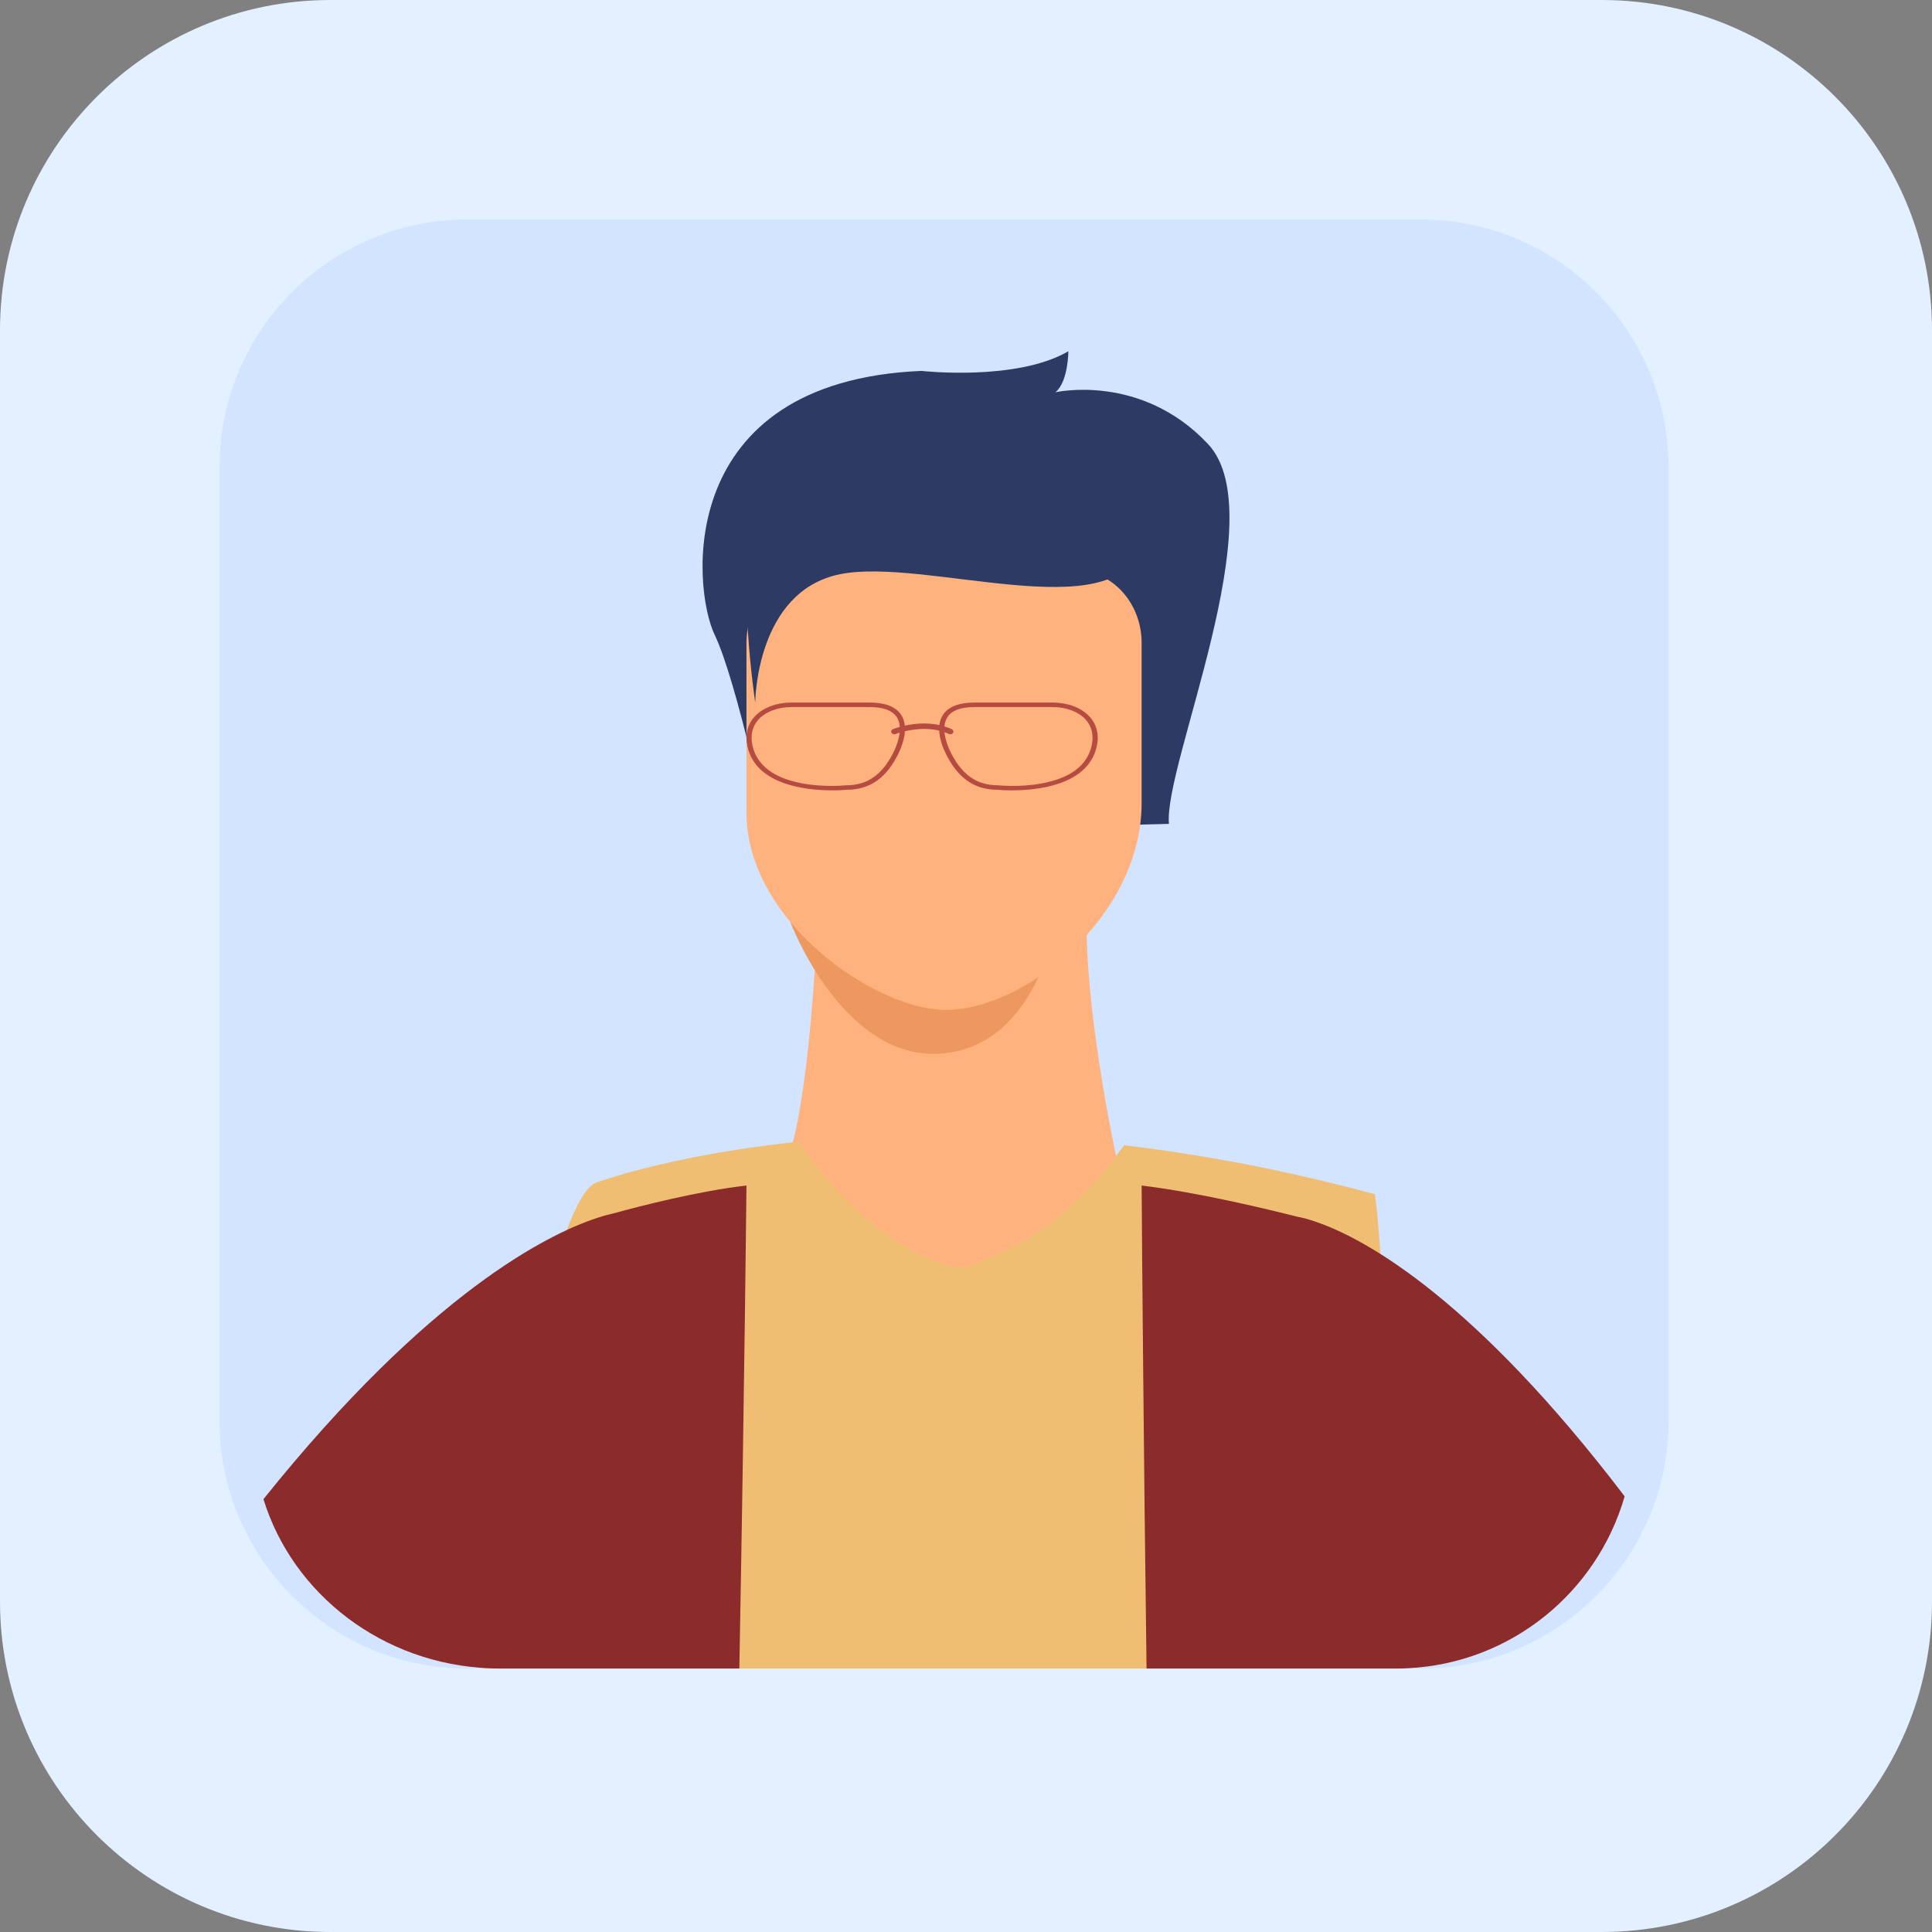 <svg width="44" height="44" viewBox="0 0 44 44" fill="none" xmlns="http://www.w3.org/2000/svg">
<rect x="0" y="0" width="44" height="44" fill="#808080" stroke="none"/>
<path d="M36.477 44H7.524C3.37 44 0 40.631 0 36.476V7.524C0 3.368 3.37 0 7.524 0H36.477C40.632 0 44 3.368 44 7.524V36.476C44 40.631 40.632 44 36.477 44Z" fill="#E3F0FF"/>
<path d="M38 10.643V32.358C38 32.9 37.924 33.425 37.781 33.922C37.126 36.192 35.087 37.874 32.633 37.993C32.542 37.998 32.451 38 32.357 38H10.642C10.602 38 10.564 38 10.525 37.998C10.49 37.998 10.452 37.997 10.414 37.995C7.953 37.898 5.897 36.223 5.229 33.955C5.079 33.449 5 32.912 5 32.358V10.643C5 7.526 7.526 5 10.642 5H32.357C35.474 5 38 7.526 38 10.643Z" fill="#D2E4FF"/>
<path d="M18.616 20.928C18.616 20.928 18.488 24.623 17.984 26.279L14 28.891L29 31L25.423 26.356C25.423 26.356 24.343 21.401 24.91 19.568C25.476 17.735 18.616 20.928 18.616 20.928Z" fill="#FFB27D"/>
<path d="M18 21C18 20.999 19.153 24.066 21.33 23.999C23.505 23.931 24 21.218 24 21.218L18 21Z" fill="#ED985F"/>
<path d="M17.513 19C17.513 19 16.785 15.513 16.276 14.457C15.768 13.402 15.343 8.691 20.981 8.447C20.981 8.447 23.143 8.691 24.331 8C24.331 8 24.331 8.691 24.036 8.934C24.036 8.934 25.985 8.487 27.511 10.112C29.037 11.736 26.494 17.422 26.622 18.763L17.513 19Z" fill="#2C3A64"/>
<path d="M21.499 23C19.916 22.973 17 20.976 17 18.502V14.642C17 13.739 17.666 13 18.478 13H24.521C25.334 13 26 13.739 26 14.642V18.284C26 20.877 23.316 23.03 21.499 23Z" fill="#FFB27D"/>
<path d="M17.2 16C17.2 16 17.208 13.467 19.131 13.077C21.055 12.688 25.36 14.312 25.97 12.465C26.581 10.617 17.651 10.649 17.2 11.828C16.75 13.006 17.2 16 17.2 16Z" fill="#2C3A64"/>
<path d="M32 38H11.12C11.079 38 11.04 38 11 37.998C11.529 33.158 12.663 27.321 13.569 26.936C13.569 26.936 13.672 26.898 13.873 26.835C13.875 26.834 13.878 26.834 13.878 26.834C14.351 26.684 15.356 26.404 16.815 26.178C16.818 26.178 16.824 26.177 16.826 26.177C17.248 26.111 17.705 26.052 18.201 26C18.201 26.059 19.917 28.598 21.953 28.883C23.22 28.375 24.215 27.944 25.599 26.083C26.056 26.137 26.525 26.2 27.003 26.276C28.165 26.457 29.392 26.703 30.671 27.03C30.824 27.067 30.975 27.107 31.13 27.149H31.131C31.191 27.164 31.253 27.18 31.312 27.197C31.312 27.197 31.327 27.261 31.365 27.64C31.365 27.64 31.365 27.64 31.365 27.641C31.443 28.501 31.63 30.98 32 38Z" fill="#F0BE73"/>
<path d="M13.962 27.636C13.957 27.637 13.951 27.638 13.947 27.64C13.87 27.657 13.765 27.683 13.633 27.727C13.625 27.73 13.617 27.732 13.61 27.734C13.604 27.737 13.598 27.739 13.592 27.74C13.585 27.743 13.58 27.744 13.58 27.744C12.497 28.103 9.786 29.421 6 34.142C6.666 36.305 8.712 37.903 11.165 37.995C11.2 37.997 11.239 37.998 11.274 37.998C11.314 38 11.351 38 11.391 38H13.432H16.838C16.899 34.674 16.941 31.781 16.967 29.798C16.977 28.922 16.986 28.224 16.992 27.744C16.997 27.262 17 27 17 27C16.997 27 16.992 27.001 16.99 27.001C15.916 27.124 14.599 27.461 13.962 27.636Z" fill="#8B2B2B"/>
<path d="M30.081 27.866C29.816 27.766 29.636 27.726 29.545 27.71C29.542 27.71 29.541 27.71 29.541 27.709C28.843 27.532 27.265 27.152 26 27C26 27 26 27 26 27.001C26 27.029 26.004 27.634 26.012 28.676V28.677C26.019 29.346 26.026 30.194 26.035 31.187C26.052 33.035 26.077 35.383 26.112 38H29.861H31.795C31.885 38 31.973 37.998 32.06 37.993C34.414 37.879 36.372 36.261 37 34.078C33.589 29.6 31.152 28.262 30.081 27.866Z" fill="#8B2B2B"/>
<path d="M24.861 16.984C24.758 17.436 24.371 17.726 23.713 17.844C23.212 17.935 22.735 17.886 22.731 17.884H22.722C22.235 17.884 21.889 17.633 21.633 17.094C21.599 17.023 21.528 16.854 21.509 16.675C21.509 16.675 21.509 16.675 21.509 16.675C21.544 16.687 21.578 16.7 21.611 16.716C21.645 16.732 21.687 16.72 21.706 16.69C21.723 16.66 21.71 16.623 21.677 16.607C21.621 16.581 21.564 16.561 21.508 16.544C21.508 16.543 21.508 16.543 21.508 16.543C21.516 16.46 21.541 16.38 21.591 16.311C21.695 16.174 21.899 16.103 22.194 16.103H23.967C24.281 16.103 24.556 16.205 24.72 16.382C24.866 16.539 24.915 16.748 24.861 16.984ZM20.488 16.686C20.47 16.86 20.399 17.025 20.368 17.094C20.111 17.633 19.765 17.884 19.276 17.884H19.269C19.264 17.886 18.787 17.935 18.287 17.844C17.628 17.726 17.243 17.436 17.138 16.984C17.084 16.748 17.134 16.539 17.278 16.382C17.443 16.205 17.718 16.103 18.033 16.103H19.805C20.101 16.103 20.305 16.174 20.408 16.311C20.462 16.382 20.487 16.467 20.491 16.554C20.491 16.554 20.491 16.554 20.491 16.555C20.402 16.58 20.343 16.602 20.336 16.606C20.3 16.62 20.285 16.656 20.302 16.687C20.313 16.71 20.338 16.723 20.365 16.723C20.375 16.723 20.385 16.721 20.393 16.718C20.395 16.717 20.431 16.703 20.488 16.686C20.488 16.686 20.488 16.686 20.488 16.686ZM24.811 16.317C24.623 16.115 24.317 16 23.967 16H22.194C21.857 16 21.621 16.086 21.494 16.254C21.435 16.333 21.405 16.421 21.393 16.513C21.393 16.513 21.393 16.513 21.393 16.513C21.097 16.448 20.808 16.482 20.607 16.526V16.525C20.596 16.429 20.567 16.336 20.505 16.254C20.378 16.086 20.143 16 19.805 16H18.033C17.684 16 17.376 16.115 17.19 16.317C17.019 16.499 16.963 16.737 17.023 17.005C17.225 17.887 18.38 18 18.956 18C19.133 18 19.256 17.989 19.279 17.987C19.819 17.986 20.199 17.715 20.475 17.133C20.521 17.035 20.597 16.848 20.608 16.654V16.654C20.799 16.609 21.094 16.568 21.39 16.639V16.639C21.399 16.839 21.476 17.032 21.525 17.133C21.802 17.715 22.181 17.986 22.721 17.987C22.744 17.989 22.866 18 23.045 18C23.62 18 24.773 17.887 24.977 17.005C25.037 16.737 24.98 16.499 24.811 16.317Z" fill="#B64C41"/>
</svg>

